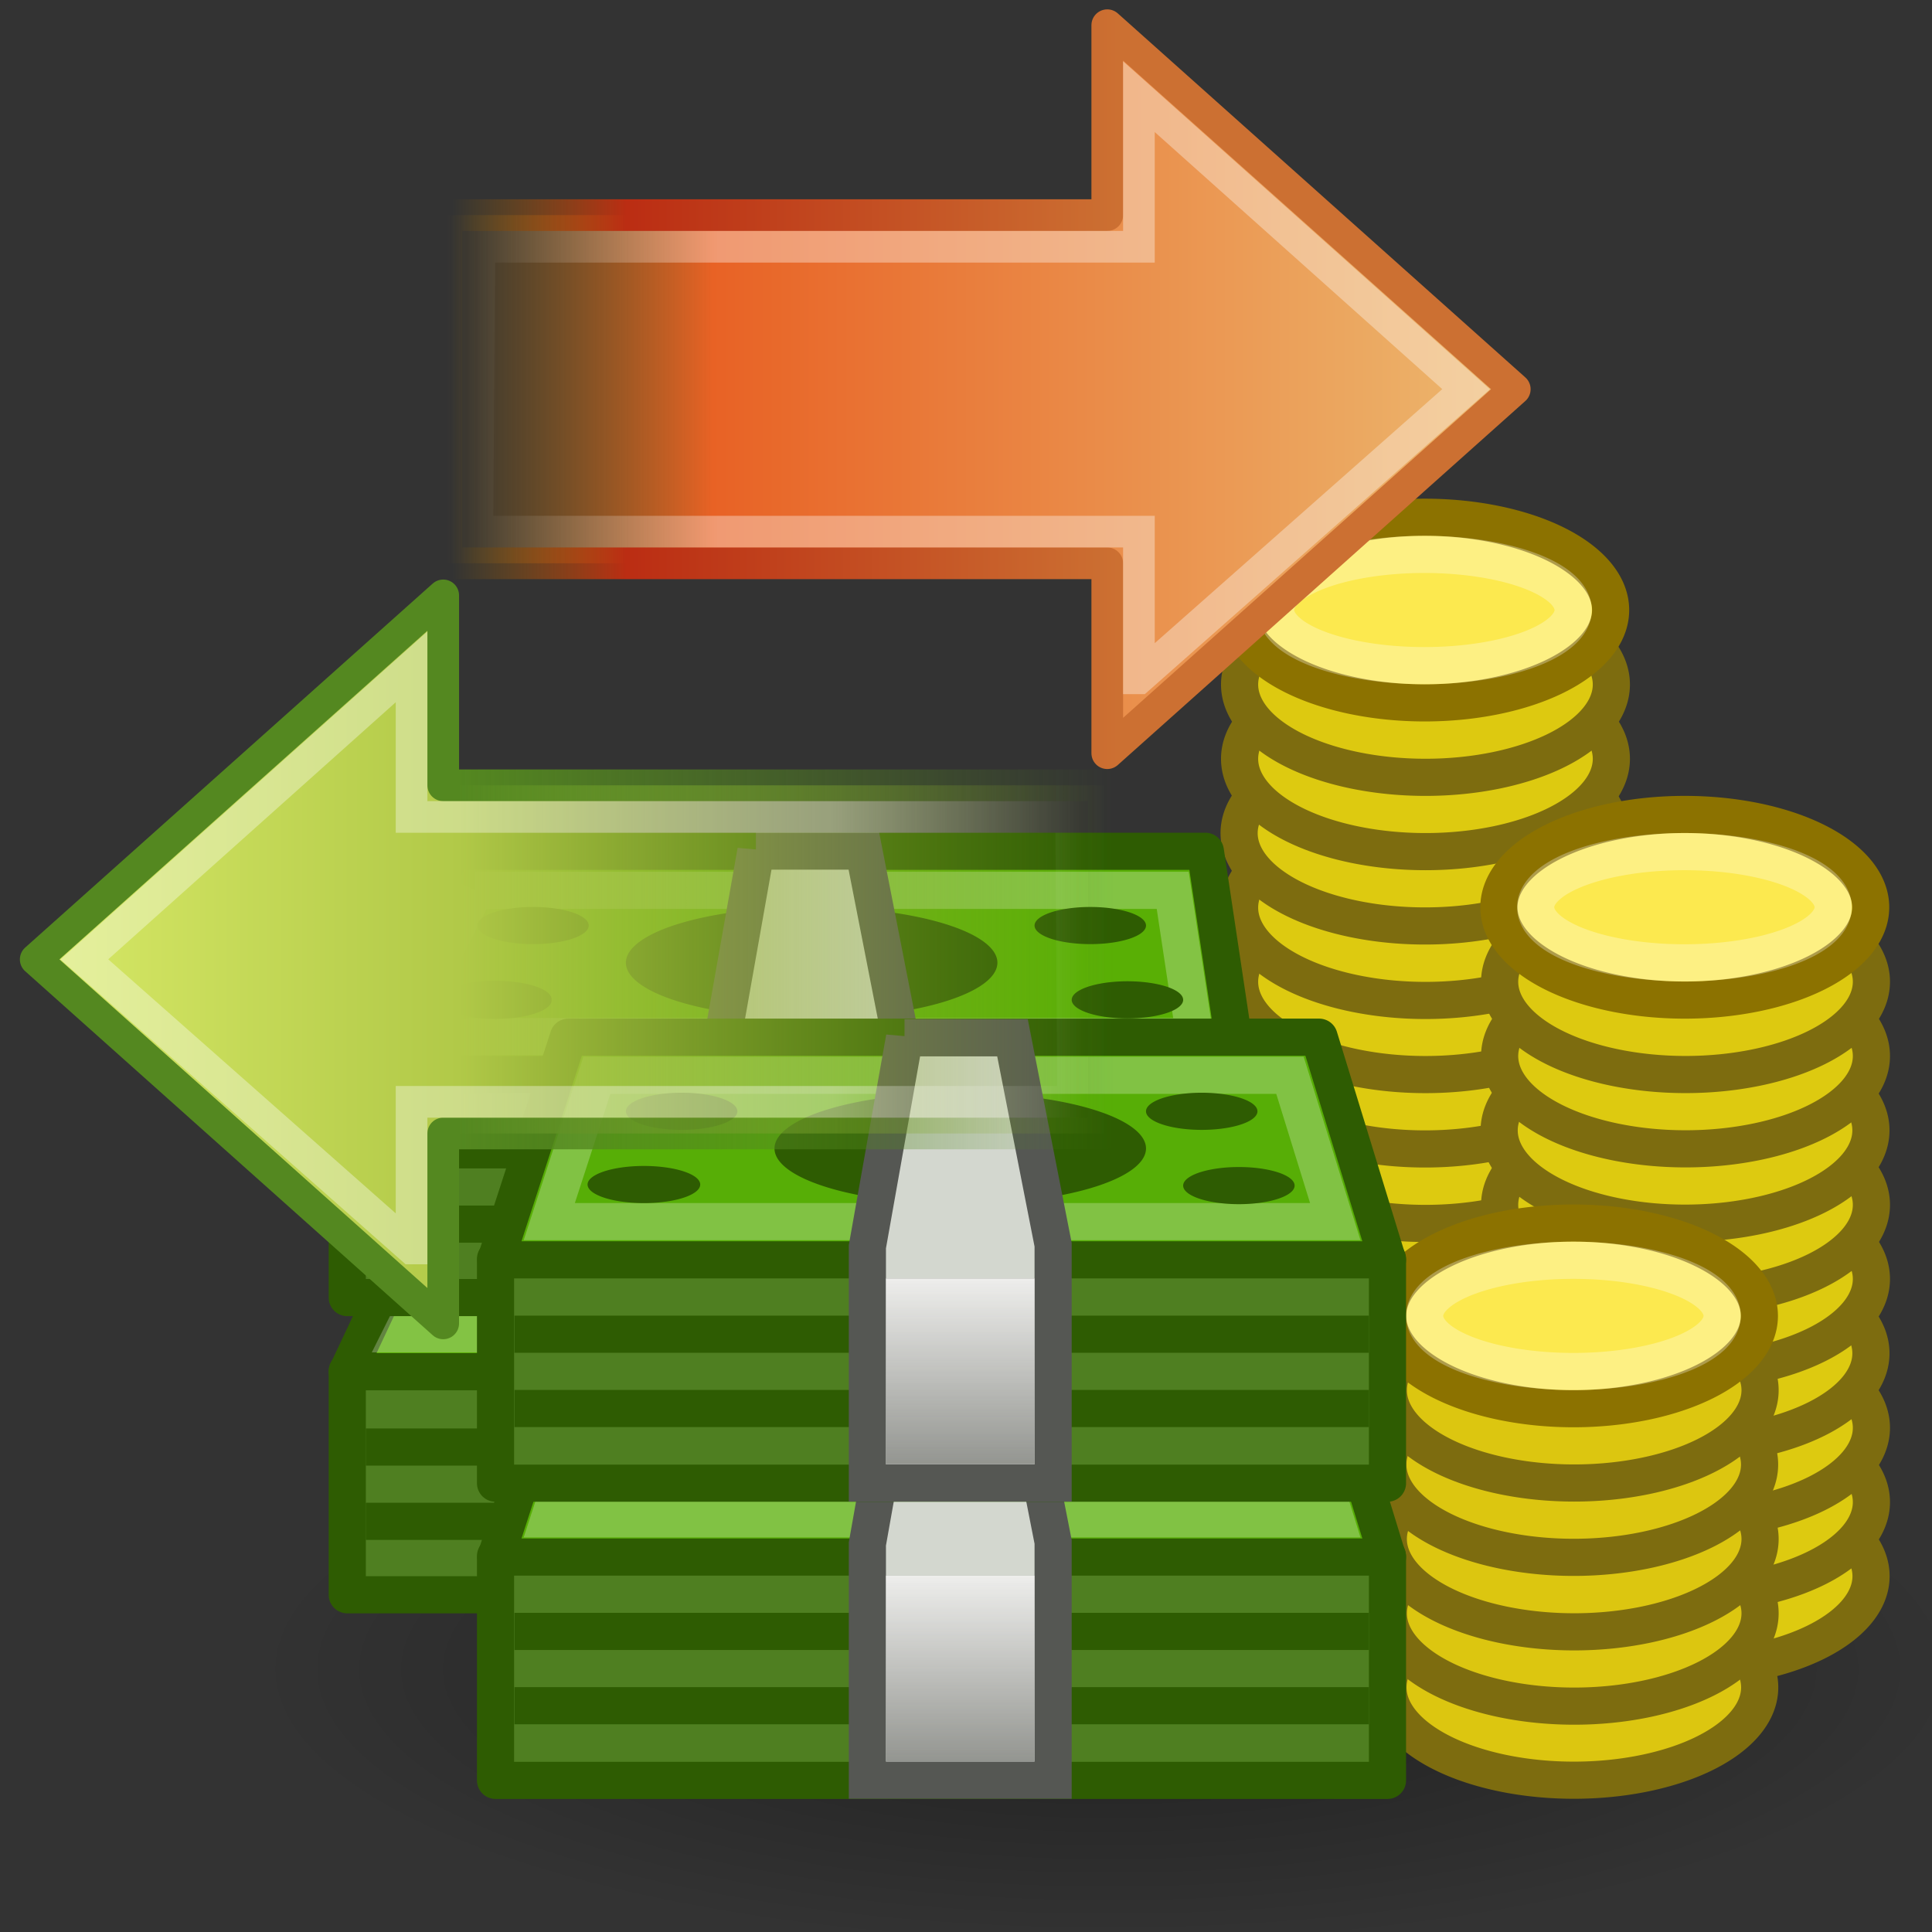 <?xml version="1.0" encoding="UTF-8" standalone="no"?>
<!-- Created with Inkscape (http://www.inkscape.org/) -->

<svg
   xmlns:dc="http://purl.org/dc/elements/1.1/"
   xmlns:cc="http://creativecommons.org/ns#"
   xmlns:rdf="http://www.w3.org/1999/02/22-rdf-syntax-ns#"
   xmlns:svg="http://www.w3.org/2000/svg"
   xmlns="http://www.w3.org/2000/svg"
   xmlns:xlink="http://www.w3.org/1999/xlink"
   xmlns:sodipodi="http://sodipodi.sourceforge.net/DTD/sodipodi-0.dtd"
   xmlns:inkscape="http://www.inkscape.org/namespaces/inkscape"
   width="48px"
   height="48px"
   id="svg6490"
   version="1.1"
   inkscape:version="0.48.3.1 r9886"
   sodipodi:docname="transaction.svg"
   inkscape:export-filename="/home/glic3rinu/orchestra/django-orchestra/orchestra/static/orchestra/icons/transaction.png"
   inkscape:export-xdpi="90"
   inkscape:export-ydpi="90">
  <rect width="100%" height="100%" fill="#333333" stroke="none"/>
  <defs
     id="defs6492">
    <linearGradient
       id="linearGradient8838-1">
      <stop
         offset="0"
         style="stop-color:black;stop-opacity:1"
         id="stop8840-1" />
      <stop
         offset="1"
         style="stop-color:black;stop-opacity:0"
         id="stop8842-1" />
    </linearGradient>
    <linearGradient
       id="linearGradient8647">
      <stop
         offset="0"
         style="stop-color:#8fb1dc;stop-opacity:1"
         id="stop8649" />
      <stop
         offset="1"
         style="stop-color:#3465a4;stop-opacity:1"
         id="stop8651" />
    </linearGradient>
    <linearGradient
       id="linearGradient12067-267-678-820-366-564">
      <stop
         offset="0"
         style="stop-color:#557695;stop-opacity:1"
         id="stop14112" />
      <stop
         offset="1"
         style="stop-color:#15395c;stop-opacity:1"
         id="stop14114" />
    </linearGradient>
    <linearGradient
       id="linearGradient8740-304-201-142-419-164">
      <stop
         offset="0"
         style="stop-color:#9e9e9e;stop-opacity:1"
         id="stop14118" />
      <stop
         offset="1"
         style="stop-color:#9e9e9e;stop-opacity:0"
         id="stop14120" />
    </linearGradient>
    <linearGradient
       id="linearGradient4873">
      <stop
         offset="0"
         style="stop-color:white;stop-opacity:1"
         id="stop4875" />
      <stop
         offset="1"
         style="stop-color:white;stop-opacity:0"
         id="stop4877" />
    </linearGradient>
    <linearGradient
       id="linearGradient4845">
      <stop
         offset="0"
         style="stop-color:white;stop-opacity:1"
         id="stop4847" />
      <stop
         offset="1"
         style="stop-color:#b6b6b6;stop-opacity:1"
         id="stop4849" />
    </linearGradient>
    <linearGradient
       id="linearGradient6035">
      <stop
         id="stop6037"
         offset="0"
         style="stop-color:#ffffff;stop-opacity:1;" />
      <stop
         id="stop6039"
         offset="1"
         style="stop-color:#ffffff;stop-opacity:0;" />
    </linearGradient>
    <linearGradient
       id="linearGradient6614">
      <stop
         id="stop6616"
         offset="0"
         style="stop-color:#ffffff;stop-opacity:1;" />
      <stop
         id="stop6618"
         offset="1"
         style="stop-color:#ffffff;stop-opacity:0;" />
    </linearGradient>
    <linearGradient
       id="linearGradient6621">
      <stop
         id="stop6623"
         offset="0"
         style="stop-color:#ffffff;stop-opacity:1;" />
      <stop
         id="stop6625"
         offset="1"
         style="stop-color:#ffffff;stop-opacity:0;" />
    </linearGradient>
    <linearGradient
       id="linearGradient3681-7">
      <stop
         offset="0"
         id="stop3683-1" />
      <stop
         offset="1"
         style="stop-opacity:0"
         id="stop3685-15" />
    </linearGradient>
    <linearGradient
       x1="17.554"
       y1="46"
       gradientTransform="matrix(1.757,0,0,1.397,-17.394,-16.412)"
       x2="17.554"
       gradientUnits="userSpaceOnUse"
       y2="35"
       id="linearGradient2803">
      <stop
         offset="0"
         style="stop-opacity:0"
         id="stop3705-9" />
      <stop
         offset=".5"
         id="stop3711-1" />
      <stop
         offset="1"
         style="stop-opacity:0"
         id="stop3707-7" />
    </linearGradient>
    <linearGradient
       id="linearGradient6875">
      <stop
         offset="0"
         id="stop6877" />
      <stop
         offset="1"
         style="stop-opacity:0"
         id="stop6879" />
    </linearGradient>
    <linearGradient
       x1="24.823"
       y1="15.378"
       gradientTransform="matrix(1.282,0,0,1.557,-6.07,-15.291)"
       x2="24.997"
       gradientUnits="userSpaceOnUse"
       y2="37.277"
       id="linearGradient2807">
      <stop
         offset="0"
         style="stop-color:#dac197"
         id="stop3201-9" />
      <stop
         offset=".239"
         style="stop-color:#c1a581"
         id="stop3203-4" />
      <stop
         offset=".276"
         style="stop-color:#dbc298"
         id="stop3205-9" />
      <stop
         offset="1"
         style="stop-color:#a68b60"
         id="stop3207-0" />
    </linearGradient>
    <linearGradient
       x1="15.464"
       y1="7.976"
       x2="15.464"
       gradientUnits="userSpaceOnUse"
       y2="45.042"
       id="linearGradient2809">
      <stop
         offset="0"
         style="stop-color:#c9af8b"
         id="stop3297-0" />
      <stop
         offset=".239"
         style="stop-color:#ad8757"
         id="stop3299-6" />
      <stop
         offset=".276"
         style="stop-color:#c2a57f"
         id="stop3301-1" />
      <stop
         offset="1"
         style="stop-color:#9d7d53"
         id="stop3303-5" />
    </linearGradient>
    <linearGradient
       x1="23.452"
       y1="30.555"
       gradientTransform="matrix(1.282,0,0,1.175,-6.07,-5.303)"
       x2="43.007"
       gradientUnits="userSpaceOnUse"
       y2="45.934"
       id="linearGradient2811">
      <stop
         offset="0"
         style="stop-color:#fff;stop-opacity:0"
         id="stop4561-6" />
      <stop
         offset="1"
         style="stop-color:#fff;stop-opacity:0"
         id="stop4563-1" />
    </linearGradient>
    <linearGradient
       x1="26"
       y1="22"
       x2="26"
       gradientUnits="userSpaceOnUse"
       y2="8"
       id="linearGradient2813">
      <stop
         offset="0"
         style="stop-color:#fff"
         id="stop3829-2" />
      <stop
         offset=".302"
         style="stop-color:#fff"
         id="stop4295-7" />
      <stop
         offset=".344"
         style="stop-color:#fff;stop-opacity:.69"
         id="stop4293-2" />
      <stop
         offset="1"
         style="stop-color:#fff;stop-opacity:0"
         id="stop3832-2" />
    </linearGradient>
    <linearGradient
       x1="44.995"
       y1="17.5"
       x2="3.005"
       gradientUnits="userSpaceOnUse"
       spreadMethod="reflect"
       y2="17.5"
       id="linearGradient2815">
      <stop
         offset="0"
         style="stop-color:#fff;stop-opacity:0"
         id="stop3277-4" />
      <stop
         offset=".245"
         style="stop-color:#fff"
         id="stop3283-8" />
      <stop
         offset=".773"
         style="stop-color:#fff"
         id="stop3285-71" />
      <stop
         offset="1"
         style="stop-color:#fff;stop-opacity:0"
         id="stop3279-7" />
    </linearGradient>
    <linearGradient
       x1="28.315"
       y1="20.71"
       gradientTransform="matrix(0,-0.615,-0.584,0,46.949,46.633)"
       x2="0.816"
       gradientUnits="userSpaceOnUse"
       y2="20.71"
       id="linearGradient2787-7">
      <stop
         offset="0"
         style="stop-color:#d7e866"
         id="stop2266-6" />
      <stop
         offset="1"
         style="stop-color:#8cab2a"
         id="stop2268-7" />
    </linearGradient>
    <linearGradient
       x1="13.472"
       y1="25.411"
       gradientTransform="matrix(0,0.713,-0.674,0,50.746,15.046)"
       x2="57.726"
       gradientUnits="userSpaceOnUse"
       y2="25.411"
       id="linearGradient2789">
      <stop
         offset="0"
         style="stop-color:#fff"
         id="stop4224-9" />
      <stop
         offset="1"
         style="stop-color:#fff;stop-opacity:0"
         id="stop4226-7" />
    </linearGradient>
    <linearGradient
       id="linearGradient8838-7">
      <stop
         offset="0"
         style="stop-color:black;stop-opacity:1"
         id="stop8840-0" />
      <stop
         offset="1"
         style="stop-color:black;stop-opacity:0"
         id="stop8842-7" />
    </linearGradient>
    <linearGradient
       gradientUnits="userSpaceOnUse"
       id="linearGradient3309"
       y2="122.899"
       x2="63.999"
       y1="3.1"
       x1="63.999">
      <stop
         offset="0"
         style="stop-color:#f6f6f6;stop-opacity:1"
         id="stop3311" />
      <stop
         offset="1"
         style="stop-color:#d2d2d2;stop-opacity:1"
         id="stop3313" />
    </linearGradient>
    <linearGradient
       id="linearGradient3397">
      <stop
         offset="0"
         style="stop-color:#aaa;stop-opacity:1"
         id="stop3399" />
      <stop
         offset="1"
         style="stop-color:#8c8c8c;stop-opacity:1"
         id="stop3401" />
    </linearGradient>
    <linearGradient
       id="linearGradient5128">
      <stop
         offset="0"
         style="stop-color:#e5e5e5;stop-opacity:1"
         id="stop5130" />
      <stop
         offset="1"
         style="stop-color:#ababab;stop-opacity:1"
         id="stop5132" />
    </linearGradient>
    <linearGradient
       id="linearGradient5048-6-8">
      <stop
         offset="0"
         style="stop-color:black;stop-opacity:0"
         id="stop5050-8-8" />
      <stop
         offset="0.5"
         style="stop-color:black;stop-opacity:1"
         id="stop5056-5-85" />
      <stop
         offset="1"
         style="stop-color:black;stop-opacity:0"
         id="stop5052-4-6" />
    </linearGradient>
    <linearGradient
       id="linearGradient5060-24-9">
      <stop
         offset="0"
         style="stop-color:black;stop-opacity:1"
         id="stop5062-0-4" />
      <stop
         offset="1"
         style="stop-color:black;stop-opacity:0"
         id="stop5064-0-9" />
    </linearGradient>
    <linearGradient
       id="linearGradient7195">
      <stop
         offset="0"
         style="stop-color:black;stop-opacity:1"
         id="stop7197" />
      <stop
         offset="1"
         style="stop-color:black;stop-opacity:0"
         id="stop7199" />
    </linearGradient>
    <linearGradient
       id="linearGradient2781-9-8">
      <stop
         offset="0"
         style="stop-color:#505050;stop-opacity:1"
         id="stop2783-4-9" />
      <stop
         offset="0.132"
         style="stop-color:#6e6e6e;stop-opacity:1"
         id="stop6301-6-7" />
      <stop
         offset="1"
         style="stop-color:#8c8c8c;stop-opacity:1"
         id="stop2785-8-3" />
    </linearGradient>
    <linearGradient
       id="linearGradient3690-3-1">
      <stop
         offset="0"
         style="stop-color:white;stop-opacity:1"
         id="stop3692-2-4" />
      <stop
         offset="1"
         style="stop-color:white;stop-opacity:0.469"
         id="stop3694-3-8" />
    </linearGradient>
    <linearGradient
       id="linearGradient6457-7-6">
      <stop
         offset="0"
         style="stop-color:white;stop-opacity:0.941"
         id="stop6459-6-3" />
      <stop
         offset="1"
         style="stop-color:white;stop-opacity:0.706"
         id="stop6461-5-9" />
    </linearGradient>
    <linearGradient
       id="linearGradient4168-6-2">
      <stop
         offset="0"
         style="stop-color:#f8cd70;stop-opacity:1"
         id="stop4170-5-3" />
      <stop
         offset="1"
         style="stop-color:#cc9110;stop-opacity:1"
         id="stop4172-4-3" />
    </linearGradient>
    <linearGradient
       id="linearGradient7219">
      <stop
         offset="0"
         style="stop-color:#f8cd70;stop-opacity:1"
         id="stop7221" />
      <stop
         offset="1"
         style="stop-color:#cc9110;stop-opacity:1"
         id="stop7223" />
    </linearGradient>
    <linearGradient
       id="linearGradient7226">
      <stop
         offset="0"
         style="stop-color:#f8cd70;stop-opacity:1"
         id="stop7228" />
      <stop
         offset="1"
         style="stop-color:#cc9110;stop-opacity:1"
         id="stop7230" />
    </linearGradient>
    <linearGradient
       id="linearGradient2264-2-33-7-4">
      <stop
         offset="0"
         style="stop-color:#d7e866;stop-opacity:1"
         id="stop2266-4-4-9-6" />
      <stop
         offset="1"
         style="stop-color:#8cab2a;stop-opacity:1"
         id="stop2268-7-6-9-7" />
    </linearGradient>
    <linearGradient
       gradientTransform="scale(2.179,0.459)"
       gradientUnits="userSpaceOnUse"
       id="linearGradient3003-2-74"
       y2="78.46"
       x2="17.436"
       y1="78.46"
       x1="8.718">
      <stop
         offset="0"
         style="stop-color:#ffffff;stop-opacity:1"
         id="stop3005-0-7" />
      <stop
         offset="1"
         style="stop-color:#ffffff;stop-opacity:0"
         id="stop3007-8-0" />
    </linearGradient>
    <linearGradient
       id="linearGradient3993-315-9-0-1">
      <stop
         offset="0"
         style="stop-color:#b5d5e7;stop-opacity:1"
         id="stop5200-1-7-4" />
      <stop
         offset="1"
         style="stop-color:#498bb3;stop-opacity:1"
         id="stop5202-9-2-4" />
    </linearGradient>
    <linearGradient
       id="linearGradient2490-640-9-9-9">
      <stop
         offset="0"
         style="stop-color:#335264;stop-opacity:1"
         id="stop5206-3-3-2" />
      <stop
         offset="1"
         style="stop-color:#7a96a7;stop-opacity:1"
         id="stop5208-3-0-4" />
    </linearGradient>
    <linearGradient
       id="linearGradient2264-2-33-7-2-7">
      <stop
         offset="0"
         style="stop-color:#d7e866;stop-opacity:1"
         id="stop2266-4-4-9-2-8" />
      <stop
         offset="1"
         style="stop-color:#8cab2a;stop-opacity:1"
         id="stop2268-7-6-9-2-3" />
    </linearGradient>
    <linearGradient
       gradientTransform="scale(2.179,0.459)"
       gradientUnits="userSpaceOnUse"
       id="linearGradient3003-2-7-0"
       y2="78.46"
       x2="17.436"
       y1="78.46"
       x1="8.718">
      <stop
         offset="0"
         style="stop-color:#ffffff;stop-opacity:1"
         id="stop3005-0-9-4" />
      <stop
         offset="1"
         style="stop-color:#ffffff;stop-opacity:0"
         id="stop3007-8-8-4" />
    </linearGradient>
    <linearGradient
       id="linearGradient3993-315-9-0-0-9">
      <stop
         offset="0"
         style="stop-color:#b5d5e7;stop-opacity:1"
         id="stop5200-1-7-0-7" />
      <stop
         offset="1"
         style="stop-color:#498bb3;stop-opacity:1"
         id="stop5202-9-2-1-6" />
    </linearGradient>
    <linearGradient
       id="linearGradient2490-640-9-9-3-4">
      <stop
         offset="0"
         style="stop-color:#335264;stop-opacity:1"
         id="stop5206-3-3-0-7" />
      <stop
         offset="1"
         style="stop-color:#7a96a7;stop-opacity:1"
         id="stop5208-3-0-0-4" />
    </linearGradient>
    <linearGradient
       id="linearGradient2264-2-33-7-0-7">
      <stop
         offset="0"
         style="stop-color:#d7e866;stop-opacity:1"
         id="stop2266-4-4-9-26-7" />
      <stop
         offset="1"
         style="stop-color:#8cab2a;stop-opacity:1"
         id="stop2268-7-6-9-4-6" />
    </linearGradient>
    <linearGradient
       gradientTransform="scale(2.179,0.459)"
       gradientUnits="userSpaceOnUse"
       id="linearGradient3003-2-8-2"
       y2="78.46"
       x2="17.436"
       y1="78.46"
       x1="8.718">
      <stop
         offset="0"
         style="stop-color:#ffffff;stop-opacity:1"
         id="stop3005-0-6-2" />
      <stop
         offset="1"
         style="stop-color:#ffffff;stop-opacity:0"
         id="stop3007-8-7-3" />
    </linearGradient>
    <linearGradient
       id="linearGradient3993-315-9-0-4-0">
      <stop
         offset="0"
         style="stop-color:#b5d5e7;stop-opacity:1"
         id="stop5200-1-7-3-0" />
      <stop
         offset="1"
         style="stop-color:#498bb3;stop-opacity:1"
         id="stop5202-9-2-7-0" />
    </linearGradient>
    <linearGradient
       id="linearGradient2490-640-9-9-8-5">
      <stop
         offset="0"
         style="stop-color:#335264;stop-opacity:1"
         id="stop5206-3-3-1-7" />
      <stop
         offset="1"
         style="stop-color:#7a96a7;stop-opacity:1"
         id="stop5208-3-0-09-0" />
    </linearGradient>
    <linearGradient
       id="linearGradient2264-2-39-6">
      <stop
         offset="0"
         style="stop-color:#d7e866;stop-opacity:1"
         id="stop2266-4-9-1" />
      <stop
         offset="1"
         style="stop-color:#8cab2a;stop-opacity:1"
         id="stop2268-7-5-6" />
    </linearGradient>
    <linearGradient
       id="linearGradient3926-5-1-8">
      <stop
         offset="0"
         style="stop-color:#5d8430;stop-opacity:1"
         id="stop3928-4-30-6" />
      <stop
         offset="1"
         style="stop-color:#6d9a38;stop-opacity:1"
         id="stop3930-8-9-0" />
    </linearGradient>
    <linearGradient
       id="linearGradient2264-2-3-9-6-7">
      <stop
         offset="0"
         style="stop-color:#d7e866;stop-opacity:1"
         id="stop2266-4-8-7-4-6" />
      <stop
         offset="1"
         style="stop-color:#8cab2a;stop-opacity:1"
         id="stop2268-7-3-4-0-6" />
    </linearGradient>
    <linearGradient
       id="linearGradient3926-5-9-1-5-0">
      <stop
         offset="0"
         style="stop-color:#5d8430;stop-opacity:1"
         id="stop3928-4-3-7-4-8" />
      <stop
         offset="1"
         style="stop-color:#6d9a38;stop-opacity:1"
         id="stop3930-8-7-0-6-0" />
    </linearGradient>
    <linearGradient
       id="linearGradient2264-4-48">
      <stop
         offset="0"
         style="stop-color:#d7e866;stop-opacity:1"
         id="stop2266-1-9" />
      <stop
         offset="1"
         style="stop-color:#8cab2a;stop-opacity:1"
         id="stop2268-8-2" />
    </linearGradient>
    <linearGradient
       id="linearGradient4222-9-4">
      <stop
         offset="0"
         style="stop-color:white;stop-opacity:1"
         id="stop4224-6-8" />
      <stop
         offset="1"
         style="stop-color:white;stop-opacity:0"
         id="stop4226-3-7" />
    </linearGradient>
    <radialGradient
       inkscape:collect="always"
       xlink:href="#linearGradient3734"
       id="radialGradient9036"
       gradientUnits="userSpaceOnUse"
       gradientTransform="matrix(2.409,0,0,0.786,-5.023,32.608)"
       cx="12.047"
       cy="10.047"
       fx="12.047"
       fy="10.047"
       r="9.547" />
    <linearGradient
       id="linearGradient3734">
      <stop
         offset="0"
         style="stop-color:black;stop-opacity:1"
         id="stop3736" />
      <stop
         offset="1"
         style="stop-color:black;stop-opacity:0"
         id="stop3738" />
    </linearGradient>
    <linearGradient
       inkscape:collect="always"
       xlink:href="#linearGradient2707"
       id="linearGradient9038"
       gradientUnits="userSpaceOnUse"
       gradientTransform="matrix(1,0,0,0.833,9.7317314e-7,6.49)"
       x1="18"
       y1="39"
       x2="18"
       y2="45.78" />
    <linearGradient
       id="linearGradient2707">
      <stop
         offset="0"
         style="stop-color:#eeeeec;stop-opacity:1"
         id="stop2709" />
      <stop
         offset="1"
         style="stop-color:#eeeeec;stop-opacity:0"
         id="stop2711" />
    </linearGradient>
    <linearGradient
       inkscape:collect="always"
       xlink:href="#linearGradient2707"
       id="linearGradient9040"
       gradientUnits="userSpaceOnUse"
       gradientTransform="matrix(1,0,0,0.833,9.7317314e-7,6.49)"
       x1="18"
       y1="39"
       x2="18"
       y2="45.78" />
    <linearGradient
       id="linearGradient7810">
      <stop
         offset="0"
         style="stop-color:#eeeeec;stop-opacity:1"
         id="stop7812" />
      <stop
         offset="1"
         style="stop-color:#eeeeec;stop-opacity:0"
         id="stop7814" />
    </linearGradient>
    <linearGradient
       inkscape:collect="always"
       xlink:href="#linearGradient3793"
       id="linearGradient7838"
       gradientUnits="userSpaceOnUse"
       gradientTransform="matrix(0.557,0,0,-0.552,-0.375,45.697)"
       x1="62.953"
       y1="23.891"
       x2="2.497"
       y2="23.891" />
    <linearGradient
       id="linearGradient3793">
      <stop
         offset="0"
         style="stop-color:#8cab2a;stop-opacity:0"
         id="stop3795" />
      <stop
         offset="0.613"
         style="stop-color:#b1c948;stop-opacity:1"
         id="stop3797" />
      <stop
         offset="1"
         style="stop-color:#d7e866;stop-opacity:1"
         id="stop3799" />
    </linearGradient>
    <linearGradient
       inkscape:collect="always"
       xlink:href="#linearGradient3480"
       id="linearGradient7840"
       gradientUnits="userSpaceOnUse"
       gradientTransform="matrix(0,1.096,-1.107,0,63.651,-12.206)"
       x1="40.808"
       y1="44.845"
       x2="40.808"
       y2="26.149" />
    <linearGradient
       id="linearGradient3480">
      <stop
         offset="0"
         style="stop-color:#548820;stop-opacity:1"
         id="stop3482" />
      <stop
         offset="1"
         style="stop-color:#548820;stop-opacity:0"
         id="stop3484" />
    </linearGradient>
    <linearGradient
       inkscape:collect="always"
       xlink:href="#linearGradient4222"
       id="linearGradient7842"
       gradientUnits="userSpaceOnUse"
       gradientTransform="matrix(-0.627,0,0,-0.588,28.215,48.213)"
       x1="3.888"
       y1="26.023"
       x2="-8.798"
       y2="26.023" />
    <linearGradient
       id="linearGradient4222">
      <stop
         offset="0"
         style="stop-color:white;stop-opacity:1"
         id="stop4224" />
      <stop
         offset="1"
         style="stop-color:white;stop-opacity:0"
         id="stop4226" />
    </linearGradient>
    <linearGradient
       inkscape:collect="always"
       xlink:href="#linearGradient4168-0-6"
       id="linearGradient7844"
       gradientUnits="userSpaceOnUse"
       gradientTransform="matrix(-0.557,0,0,-0.552,48.395,27.682)"
       x1="3.874"
       y1="28.281"
       x2="62.4"
       y2="28.281" />
    <linearGradient
       id="linearGradient4168-0-6">
      <stop
         id="stop4170-6-1"
         style="stop-color:#ecb56c;stop-opacity:1"
         offset="0" />
      <stop
         id="stop4172-1-1"
         style="stop-color:#e86225;stop-opacity:1"
         offset="0.743" />
      <stop
         id="stop4174-5-5"
         style="stop-color:#b07c0b;stop-opacity:0"
         offset="1" />
    </linearGradient>
    <linearGradient
       inkscape:collect="always"
       xlink:href="#linearGradient4176-2-8"
       id="linearGradient7846"
       gradientUnits="userSpaceOnUse"
       gradientTransform="matrix(0,1.096,1.107,0,-15.63,-30.22)"
       x1="41.817"
       y1="45.61"
       x2="41.817"
       y2="26.598" />
    <linearGradient
       id="linearGradient4176-2-8">
      <stop
         id="stop4178-6-4"
         style="stop-color:#cc7032;stop-opacity:1"
         offset="0" />
      <stop
         id="stop3223-8"
         style="stop-color:#bb2d13;stop-opacity:1"
         offset="0.739" />
      <stop
         id="stop4180-1-1"
         style="stop-color:#a87300;stop-opacity:0"
         offset="1" />
    </linearGradient>
    <linearGradient
       inkscape:collect="always"
       xlink:href="#linearGradient4222"
       id="linearGradient7848"
       gradientUnits="userSpaceOnUse"
       gradientTransform="matrix(0.627,0,0,-0.588,19.806,30.198)"
       x1="3.888"
       y1="26.023"
       x2="-8.798"
       y2="26.023" />
    <linearGradient
       id="linearGradient7841">
      <stop
         offset="0"
         style="stop-color:white;stop-opacity:1"
         id="stop7843" />
      <stop
         offset="1"
         style="stop-color:white;stop-opacity:0"
         id="stop7845" />
    </linearGradient>
  </defs>
  <sodipodi:namedview
     id="base"
     pagecolor="#ffffff"
     bordercolor="#666666"
     borderopacity="1.0"
     inkscape:pageopacity="0.0"
     inkscape:pageshadow="2"
     inkscape:zoom="2.4748737"
     inkscape:cx="21.988498"
     inkscape:cy="15.426923"
     inkscape:current-layer="layer1"
     showgrid="true"
     inkscape:grid-bbox="true"
     inkscape:document-units="px"
     inkscape:window-width="513"
     inkscape:window-height="386"
     inkscape:window-x="1248"
     inkscape:window-y="320"
     inkscape:window-maximized="0" />
  <g
     id="layer1"
     inkscape:label="Layer 1"
     inkscape:groupmode="layer">
    <g
       id="g7850"
       transform="matrix(0.923,0,0,0.923,-761.002,-297.922)"
       inkscape:export-filename="/mnt/media/ucp/icons/transaction.png"
       inkscape:export-xdpi="160"
       inkscape:export-ydpi="160">
      <g
         transform="translate(830.335,327.199)"
         id="g3221">
        <path
           inkscape:connector-curvature="0"
           d="m 47,40.501 a 23,7.5 0 0 1 -46,0 23,7.5 0 1 1 46,0 z"
           id="path6446"
           style="opacity:0.4;fill:url(#radialGradient9036);fill-opacity:1;stroke:none;display:inline" />
        <g
           transform="translate(-9.013,-9)"
           id="g3838">
          <path
             inkscape:connector-curvature="0"
             d="m 46.529,39.003 a 5.003,2.498 0 1 1 -10.007,0 5.003,2.498 0 1 1 10.007,0 z"
             id="path3840"
             style="fill:#ddca10;fill-opacity:1;fill-rule:evenodd;stroke:#7d6c0f;stroke-width:1;stroke-miterlimit:4;stroke-opacity:1;stroke-dasharray:none" />
          <path
             inkscape:connector-curvature="0"
             d="m 46.539,37.01 a 5.003,2.498 0 1 1 -10.007,0 5.003,2.498 0 1 1 10.007,0 z"
             id="path3842"
             style="fill:#ddca10;fill-opacity:1;fill-rule:evenodd;stroke:#7d6c0f;stroke-width:1;stroke-miterlimit:4;stroke-opacity:1;stroke-dasharray:none" />
          <path
             inkscape:connector-curvature="0"
             d="m 46.539,35.01 a 5.003,2.498 0 1 1 -10.007,0 5.003,2.498 0 1 1 10.007,0 z"
             id="path3844"
             style="fill:#ddca10;fill-opacity:1;fill-rule:evenodd;stroke:#7d6c0f;stroke-width:1;stroke-miterlimit:4;stroke-opacity:1;stroke-dasharray:none" />
          <path
             inkscape:connector-curvature="0"
             d="m 46.526,33.005 a 5.003,2.498 0 1 1 -10.007,0 5.003,2.498 0 1 1 10.007,0 z"
             id="path3846"
             style="fill:#ddca10;fill-opacity:1;fill-rule:evenodd;stroke:#7d6c0f;stroke-width:1;stroke-miterlimit:4;stroke-opacity:1;stroke-dasharray:none" />
          <path
             inkscape:connector-curvature="0"
             d="m 46.539,31.003 a 5.003,2.498 0 1 1 -10.007,0 5.003,2.498 0 1 1 10.007,0 z"
             id="path3848"
             style="fill:#ddca10;fill-opacity:1;fill-rule:evenodd;stroke:#7d6c0f;stroke-width:1;stroke-miterlimit:4;stroke-opacity:1;stroke-dasharray:none" />
          <path
             inkscape:connector-curvature="0"
             d="m 46.539,29.008 a 5.003,2.498 0 1 1 -10.007,0 5.003,2.498 0 1 1 10.007,0 z"
             id="path3850"
             style="fill:#ddca10;fill-opacity:1;fill-rule:evenodd;stroke:#7d6c0f;stroke-width:1;stroke-miterlimit:4;stroke-opacity:1;stroke-dasharray:none" />
          <path
             inkscape:connector-curvature="0"
             d="m 46.526,27.003 a 5.003,2.498 0 1 1 -10.007,0 5.003,2.498 0 1 1 10.007,0 z"
             id="path3852"
             style="fill:#ddca10;fill-opacity:1;fill-rule:evenodd;stroke:#7d6c0f;stroke-width:1;stroke-miterlimit:4;stroke-opacity:1;stroke-dasharray:none" />
          <path
             inkscape:connector-curvature="0"
             d="m 46.539,25.002 a 5.003,2.498 0 1 1 -10.007,0 5.003,2.498 0 1 1 10.007,0 z"
             id="path3854"
             style="fill:#ddca10;fill-opacity:1;fill-rule:evenodd;stroke:#7d6c0f;stroke-width:1;stroke-miterlimit:4;stroke-opacity:1;stroke-dasharray:none" />
          <path
             inkscape:connector-curvature="0"
             d="m 46.539,23.002 a 5.003,2.498 0 1 1 -10.007,0 5.003,2.498 0 1 1 10.007,0 z"
             id="path3856"
             style="fill:#ddc910;fill-opacity:1;fill-rule:evenodd;stroke:#7d6c0f;stroke-width:1;stroke-miterlimit:4;stroke-opacity:1;stroke-dasharray:none" />
          <path
             inkscape:connector-curvature="0"
             d="m 46.519,20.998 a 5.003,2.498 0 1 1 -10.007,0 5.003,2.498 0 1 1 10.007,0 z"
             id="path3858"
             style="fill:#fce94f;fill-opacity:1;fill-rule:evenodd;stroke:#8c7200;stroke-width:1;stroke-miterlimit:4;stroke-opacity:1;stroke-dasharray:none" />
          <path
             inkscape:connector-curvature="0"
             d="m 45.51,20.997 a 4.004,1.497 0 1 1 -8.008,0 4.004,1.497 0 1 1 8.008,0 z"
             id="path3860"
             style="opacity:0.3;fill:none;stroke:#ffffff;stroke-width:1;stroke-miterlimit:4;stroke-opacity:1;stroke-dasharray:none" />
        </g>
        <g
           transform="translate(-2.013,-1)"
           id="g2986">
          <path
             inkscape:connector-curvature="0"
             d="m 46.529,39.003 a 5.003,2.498 0 1 1 -10.007,0 5.003,2.498 0 1 1 10.007,0 z"
             id="path2773"
             style="fill:#ddca10;fill-opacity:1;fill-rule:evenodd;stroke:#7d6c0f;stroke-width:1;stroke-miterlimit:4;stroke-opacity:1;stroke-dasharray:none" />
          <path
             inkscape:connector-curvature="0"
             d="m 46.539,37.01 a 5.003,2.498 0 1 1 -10.007,0 5.003,2.498 0 1 1 10.007,0 z"
             id="path2777"
             style="fill:#ddca10;fill-opacity:1;fill-rule:evenodd;stroke:#7d6c0f;stroke-width:1;stroke-miterlimit:4;stroke-opacity:1;stroke-dasharray:none" />
          <path
             inkscape:connector-curvature="0"
             d="m 46.539,35.01 a 5.003,2.498 0 1 1 -10.007,0 5.003,2.498 0 1 1 10.007,0 z"
             id="path2781"
             style="fill:#ddca10;fill-opacity:1;fill-rule:evenodd;stroke:#7d6c0f;stroke-width:1;stroke-miterlimit:4;stroke-opacity:1;stroke-dasharray:none" />
          <path
             inkscape:connector-curvature="0"
             d="m 46.526,33.005 a 5.003,2.498 0 1 1 -10.007,0 5.003,2.498 0 1 1 10.007,0 z"
             id="path2785"
             style="fill:#ddca10;fill-opacity:1;fill-rule:evenodd;stroke:#7d6c0f;stroke-width:1;stroke-miterlimit:4;stroke-opacity:1;stroke-dasharray:none" />
          <path
             inkscape:connector-curvature="0"
             d="m 46.539,31.003 a 5.003,2.498 0 1 1 -10.007,0 5.003,2.498 0 1 1 10.007,0 z"
             id="path2789"
             style="fill:#ddca10;fill-opacity:1;fill-rule:evenodd;stroke:#7d6c0f;stroke-width:1;stroke-miterlimit:4;stroke-opacity:1;stroke-dasharray:none" />
          <path
             inkscape:connector-curvature="0"
             d="m 46.539,29.008 a 5.003,2.498 0 1 1 -10.007,0 5.003,2.498 0 1 1 10.007,0 z"
             id="path2797"
             style="fill:#ddca10;fill-opacity:1;fill-rule:evenodd;stroke:#7d6c0f;stroke-width:1;stroke-miterlimit:4;stroke-opacity:1;stroke-dasharray:none" />
          <path
             inkscape:connector-curvature="0"
             d="m 46.526,27.003 a 5.003,2.498 0 1 1 -10.007,0 5.003,2.498 0 1 1 10.007,0 z"
             id="path2799"
             style="fill:#ddca10;fill-opacity:1;fill-rule:evenodd;stroke:#7d6c0f;stroke-width:1;stroke-miterlimit:4;stroke-opacity:1;stroke-dasharray:none" />
          <path
             inkscape:connector-curvature="0"
             d="m 46.539,25.002 a 5.003,2.498 0 1 1 -10.007,0 5.003,2.498 0 1 1 10.007,0 z"
             id="path2801"
             style="fill:#ddca10;fill-opacity:1;fill-rule:evenodd;stroke:#7d6c0f;stroke-width:1;stroke-miterlimit:4;stroke-opacity:1;stroke-dasharray:none" />
          <path
             inkscape:connector-curvature="0"
             d="m 46.539,23.002 a 5.003,2.498 0 1 1 -10.007,0 5.003,2.498 0 1 1 10.007,0 z"
             id="path2809"
             style="fill:#ddc910;fill-opacity:1;fill-rule:evenodd;stroke:#7d6c0f;stroke-width:1;stroke-miterlimit:4;stroke-opacity:1;stroke-dasharray:none" />
          <path
             inkscape:connector-curvature="0"
             d="m 46.519,20.998 a 5.003,2.498 0 1 1 -10.007,0 5.003,2.498 0 1 1 10.007,0 z"
             id="path2793"
             style="fill:#fce94f;fill-opacity:1;fill-rule:evenodd;stroke:#8c7200;stroke-width:1;stroke-miterlimit:4;stroke-opacity:1;stroke-dasharray:none" />
          <path
             inkscape:connector-curvature="0"
             d="m 45.51,20.997 a 4.004,1.497 0 1 1 -8.008,0 4.004,1.497 0 1 1 8.008,0 z"
             id="path2795"
             style="opacity:0.3;fill:none;stroke:#ffffff;stroke-width:1;stroke-miterlimit:4;stroke-opacity:1;stroke-dasharray:none" />
        </g>
        <g
           transform="translate(2,-1)"
           id="g2955">
          <path
             inkscape:connector-curvature="0"
             d="m 1.5,33.479 24,0 0,6.025 -24,0 0,-6.025 z"
             id="path2321"
             style="fill:#4f7f21;fill-opacity:1;fill-rule:evenodd;stroke:#2e5c02;stroke-width:1;stroke-linejoin:round;stroke-miterlimit:4;stroke-opacity:1" />
          <path
             inkscape:connector-curvature="0"
             d="m 4.326,27.491 20.272,0 0.902,6.009 -24,0 2.826,-6.009 z"
             id="path2323"
             style="fill:#59af05;fill-opacity:1;fill-rule:evenodd;stroke:#2e5c02;stroke-width:1;stroke-linejoin:round;stroke-miterlimit:4;stroke-opacity:1" />
          <rect
             width="23"
             height="1"
             x="2"
             y="37.027"
             id="rect2325"
             style="fill:#2e5c02;fill-opacity:1;fill-rule:evenodd;stroke:none" />
          <rect
             width="23"
             height="1"
             x="2"
             y="35.027"
             id="rect2327"
             style="fill:#2e5c02;fill-opacity:1;fill-rule:evenodd;stroke:none" />
          <path
             inkscape:connector-curvature="0"
             d="m 4.938,28.542 -1.969,3.938 21.344,0 -0.594,-3.938 -18.781,0 z"
             id="path2329"
             style="opacity:0.25;fill:none;stroke:#ffffff;stroke-width:1;stroke-miterlimit:4;stroke-opacity:1" />
          <rect
             width="4.937"
             height="6.109"
             x="11.531"
             y="33.464"
             id="rect2341"
             style="fill:#eeeeec;fill-opacity:1;fill-rule:evenodd;stroke:#555753;stroke-width:1;stroke-miterlimit:4;stroke-opacity:1;stroke-dasharray:none" />
          <path
             inkscape:connector-curvature="0"
             d="m 19,30.49 a 5,1.5 0 1 1 -10,0 5,1.5 0 1 1 10,0 z"
             id="path2746"
             style="fill:#2e5c02;fill-opacity:1;fill-rule:evenodd;stroke:none" />
          <path
             inkscape:connector-curvature="0"
             d="m 12.5,27.486 -1,5.637 0,6.371 5,0 0,-6.425 -1.094,-5.583 -2.906,0 z"
             id="path2715"
             style="fill:#d3d7cf;fill-opacity:1;fill-rule:evenodd;stroke:#555753;stroke-width:1;stroke-miterlimit:4;stroke-opacity:1;stroke-dasharray:none" />
          <path
             inkscape:connector-curvature="0"
             d="m 7,31.49 a 1.516,0.5 0 1 1 -3.031,0 1.516,0.5 0 1 1 3.031,0 z"
             id="path2748"
             style="fill:#2e5c02;fill-opacity:1;fill-rule:evenodd;stroke:none" />
          <path
             inkscape:connector-curvature="0"
             d="m 24,31.49 a 1.5,0.5 0 1 1 -3,0 1.5,0.5 0 1 1 3,0 z"
             id="path2750"
             style="fill:#2e5c02;fill-opacity:1;fill-rule:evenodd;stroke:none" />
          <path
             inkscape:connector-curvature="0"
             d="m 23,29.49 a 1.5,0.5 0 1 1 -3,0 1.5,0.5 0 1 1 3,0 z"
             id="path2752"
             style="fill:#2e5c02;fill-opacity:1;fill-rule:evenodd;stroke:none" />
          <path
             inkscape:connector-curvature="0"
             d="m 8,29.49 a 1.5,0.5 0 1 1 -3,0 1.5,0.5 0 1 1 3,0 z"
             id="path2754"
             style="fill:#2e5c02;fill-opacity:1;fill-rule:evenodd;stroke:none" />
        </g>
        <g
           transform="translate(0,-1)"
           id="g2999">
          <path
             inkscape:connector-curvature="0"
             d="m 41.519,41.997 a 5.003,2.498 0 1 1 -10.007,0 5.003,2.498 0 1 1 10.007,0 z"
             id="path2413"
             style="fill:#dcc610;fill-opacity:1;fill-rule:evenodd;stroke:#7d6c0f;stroke-width:1;stroke-miterlimit:4;stroke-opacity:1;stroke-dasharray:none" />
          <path
             inkscape:connector-curvature="0"
             d="m 41.529,40.003 a 5.003,2.498 0 1 1 -10.007,0 5.003,2.498 0 1 1 10.007,0 z"
             id="path2417"
             style="fill:#dcc610;fill-opacity:1;fill-rule:evenodd;stroke:#7d6c0f;stroke-width:1;stroke-miterlimit:4;stroke-opacity:1;stroke-dasharray:none" />
          <path
             inkscape:connector-curvature="0"
             d="m 41.529,38.003 a 5.003,2.498 0 1 1 -10.007,0 5.003,2.498 0 1 1 10.007,0 z"
             id="path2421"
             style="fill:#dcc610;fill-opacity:1;fill-rule:evenodd;stroke:#7d6c0f;stroke-width:1;stroke-miterlimit:4;stroke-opacity:1;stroke-dasharray:none" />
          <path
             inkscape:connector-curvature="0"
             d="m 41.516,35.998 a 5.003,2.498 0 1 1 -10.007,0 5.003,2.498 0 1 1 10.007,0 z"
             id="path2425"
             style="fill:#dcc610;fill-opacity:1;fill-rule:evenodd;stroke:#7d6c0f;stroke-width:1;stroke-miterlimit:4;stroke-opacity:1;stroke-dasharray:none" />
          <path
             inkscape:connector-curvature="0"
             d="m 41.529,33.997 a 5.003,2.498 0 1 1 -10.007,0 5.003,2.498 0 1 1 10.007,0 z"
             id="path2429"
             style="fill:#dcc610;fill-opacity:1;fill-rule:evenodd;stroke:#7d6c0f;stroke-width:1;stroke-miterlimit:4;stroke-opacity:1;stroke-dasharray:none" />
          <path
             inkscape:connector-curvature="0"
             d="m 41.51,31.997 a 5.003,2.498 0 1 1 -10.007,0 5.003,2.498 0 1 1 10.007,0 z"
             id="path2761"
             style="fill:#fce94f;fill-opacity:1;fill-rule:evenodd;stroke:#8c7200;stroke-width:1;stroke-miterlimit:4;stroke-opacity:1;stroke-dasharray:none" />
          <path
             inkscape:connector-curvature="0"
             d="m 40.508,31.997 a 4.004,1.497 0 1 1 -8.008,0 4.004,1.497 0 1 1 8.008,0 z"
             id="path2763"
             style="opacity:0.3;fill:none;stroke:#ffffff;stroke-width:1;stroke-miterlimit:4;stroke-opacity:1;stroke-dasharray:none" />
        </g>
        <g
           transform="translate(2,-1)"
           id="g2969">
          <path
             inkscape:connector-curvature="0"
             d="m 5.491,38.461 24.009,0 0,6.039 -24.009,0 0,-6.039 z"
             id="rect2271"
             style="fill:#4f7f21;fill-opacity:1;fill-rule:evenodd;stroke:#2e5c02;stroke-width:1;stroke-linejoin:round;stroke-miterlimit:4;stroke-opacity:1" />
          <path
             inkscape:connector-curvature="0"
             d="m 7.451,32.495 20.209,0 1.84,5.994 -23.999,0 1.951,-5.994 z"
             id="path3816"
             style="fill:#57ae06;fill-opacity:1;fill-rule:evenodd;stroke:#2e5c02;stroke-width:1;stroke-linejoin:round;stroke-miterlimit:4;stroke-opacity:1" />
          <rect
             width="23"
             height="1"
             x="6"
             y="41.99"
             id="rect2441"
             style="fill:#2e5c02;fill-opacity:1;fill-rule:evenodd;stroke:none" />
          <rect
             width="23"
             height="1"
             x="6"
             y="39.99"
             id="rect2443"
             style="fill:#2e5c02;fill-opacity:1;fill-rule:evenodd;stroke:none" />
          <path
             inkscape:connector-curvature="0"
             d="m 8.219,33.521 -1.281,3.938 21.156,0 -1.219,-3.938 -18.656,0 z"
             id="path2269"
             style="opacity:0.25;fill:none;stroke:#ffffff;stroke-width:1;stroke-miterlimit:4;stroke-opacity:1" />
          <path
             inkscape:connector-curvature="0"
             d="m 23,35.49 a 5,1.5 0 1 1 -10,0 5,1.5 0 1 1 10,0 z"
             id="path3837"
             style="fill:#2e5c02;fill-opacity:1;fill-rule:evenodd;stroke:none" />
          <path
             inkscape:connector-curvature="0"
             d="m 11,36.474 a 1.516,0.5 0 0 1 -3.031,0 1.516,0.5 0 1 1 3.031,0 z"
             id="path3839"
             style="fill:#2e5c02;fill-opacity:1;fill-rule:evenodd;stroke:none" />
          <path
             inkscape:connector-curvature="0"
             d="m 27,36.49 a 1.5,0.5 0 1 1 -3,0 1.5,0.5 0 1 1 3,0 z"
             id="path3841"
             style="fill:#2e5c02;fill-opacity:1;fill-rule:evenodd;stroke:none" />
          <path
             inkscape:connector-curvature="0"
             d="m 16.5,32.511 -1,5.625 0,6.358 5,0 0,-6.412 -1.094,-5.571 -2.906,0 z"
             id="rect1372"
             style="fill:#d3d7cf;fill-opacity:1;fill-rule:evenodd;stroke:#555753;stroke-width:1;stroke-miterlimit:4;stroke-opacity:1;stroke-dasharray:none" />
          <rect
             width="4"
             height="5"
             x="16"
             y="38.99"
             id="rect2721"
             style="fill:#888a85;fill-opacity:1;fill-rule:evenodd;stroke:none" />
          <rect
             width="4"
             height="5"
             x="16"
             y="38.99"
             id="rect2673"
             style="fill:url(#linearGradient9038);fill-opacity:1;fill-rule:evenodd;stroke:none" />
          <path
             inkscape:connector-curvature="0"
             d="m 26,34.49 a 1.5,0.5 0 1 1 -3,0 1.5,0.5 0 1 1 3,0 z"
             id="path2691"
             style="fill:#2e5c02;fill-opacity:1;fill-rule:evenodd;stroke:none" />
          <path
             inkscape:connector-curvature="0"
             d="m 12,34.49 a 1.5,0.5 0 1 1 -3,0 1.5,0.5 0 1 1 3,0 z"
             id="path2693"
             style="fill:#2e5c02;fill-opacity:1;fill-rule:evenodd;stroke:none" />
        </g>
        <g
           transform="translate(2,-9)"
           id="g3782">
          <path
             inkscape:connector-curvature="0"
             d="m 1.5,33.479 24,0 0,6.025 -24,0 0,-6.025 z"
             id="path3784"
             style="fill:#4f7f21;fill-opacity:1;fill-rule:evenodd;stroke:#2e5c02;stroke-width:1;stroke-linejoin:round;stroke-miterlimit:4;stroke-opacity:1" />
          <path
             inkscape:connector-curvature="0"
             d="m 4.326,27.491 20.272,0 0.902,6.009 -24,0 2.826,-6.009 z"
             id="path3786"
             style="fill:#59af05;fill-opacity:1;fill-rule:evenodd;stroke:#2e5c02;stroke-width:1;stroke-linejoin:round;stroke-miterlimit:4;stroke-opacity:1" />
          <rect
             width="23"
             height="1"
             x="2"
             y="37.027"
             id="rect3788"
             style="fill:#2e5c02;fill-opacity:1;fill-rule:evenodd;stroke:none" />
          <rect
             width="23"
             height="1"
             x="2"
             y="35.027"
             id="rect3790"
             style="fill:#2e5c02;fill-opacity:1;fill-rule:evenodd;stroke:none" />
          <path
             inkscape:connector-curvature="0"
             d="m 4.938,28.542 -1.969,3.938 21.344,0 -0.594,-3.938 -18.781,0 z"
             id="path3792"
             style="opacity:0.25;fill:none;stroke:#ffffff;stroke-width:1;stroke-miterlimit:4;stroke-opacity:1" />
          <rect
             width="4.937"
             height="6.109"
             x="11.531"
             y="33.464"
             id="rect3794"
             style="fill:#eeeeec;fill-opacity:1;fill-rule:evenodd;stroke:#555753;stroke-width:1;stroke-miterlimit:4;stroke-opacity:1;stroke-dasharray:none" />
          <path
             inkscape:connector-curvature="0"
             d="m 19,30.49 a 5,1.5 0 1 1 -10,0 5,1.5 0 1 1 10,0 z"
             id="path3796"
             style="fill:#2e5c02;fill-opacity:1;fill-rule:evenodd;stroke:none" />
          <path
             inkscape:connector-curvature="0"
             d="m 12.5,27.486 -1,5.637 0,6.371 5,0 0,-6.425 -1.094,-5.583 -2.906,0 z"
             id="path3798"
             style="fill:#d3d7cf;fill-opacity:1;fill-rule:evenodd;stroke:#555753;stroke-width:1;stroke-miterlimit:4;stroke-opacity:1;stroke-dasharray:none" />
          <path
             inkscape:connector-curvature="0"
             d="m 7,31.49 a 1.516,0.5 0 1 1 -3.031,0 1.516,0.5 0 1 1 3.031,0 z"
             id="path3800"
             style="fill:#2e5c02;fill-opacity:1;fill-rule:evenodd;stroke:none" />
          <path
             inkscape:connector-curvature="0"
             d="m 24,31.49 a 1.5,0.5 0 1 1 -3,0 1.5,0.5 0 1 1 3,0 z"
             id="path3802"
             style="fill:#2e5c02;fill-opacity:1;fill-rule:evenodd;stroke:none" />
          <path
             inkscape:connector-curvature="0"
             d="m 23,29.49 a 1.5,0.5 0 1 1 -3,0 1.5,0.5 0 1 1 3,0 z"
             id="path3804"
             style="fill:#2e5c02;fill-opacity:1;fill-rule:evenodd;stroke:none" />
          <path
             inkscape:connector-curvature="0"
             d="m 8,29.49 a 1.5,0.5 0 1 1 -3,0 1.5,0.5 0 1 1 3,0 z"
             id="path3806"
             style="fill:#2e5c02;fill-opacity:1;fill-rule:evenodd;stroke:none" />
        </g>
        <g
           transform="translate(2,-9)"
           id="g3808">
          <path
             inkscape:connector-curvature="0"
             d="m 5.491,38.461 24.009,0 0,6.039 -24.009,0 0,-6.039 z"
             id="path3810"
             style="fill:#4f7f21;fill-opacity:1;fill-rule:evenodd;stroke:#2e5c02;stroke-width:1;stroke-linejoin:round;stroke-miterlimit:4;stroke-opacity:1" />
          <path
             inkscape:connector-curvature="0"
             d="m 7.451,32.495 20.209,0 1.84,5.994 -23.999,0 1.951,-5.994 z"
             id="path3812"
             style="fill:#57ae06;fill-opacity:1;fill-rule:evenodd;stroke:#2e5c02;stroke-width:1;stroke-linejoin:round;stroke-miterlimit:4;stroke-opacity:1" />
          <rect
             width="23"
             height="1"
             x="6"
             y="41.99"
             id="rect3814"
             style="fill:#2e5c02;fill-opacity:1;fill-rule:evenodd;stroke:none" />
          <rect
             width="23"
             height="1"
             x="6"
             y="39.99"
             id="rect3816"
             style="fill:#2e5c02;fill-opacity:1;fill-rule:evenodd;stroke:none" />
          <path
             inkscape:connector-curvature="0"
             d="m 8.219,33.521 -1.281,3.938 21.156,0 -1.219,-3.938 -18.656,0 z"
             id="path3818"
             style="opacity:0.25;fill:none;stroke:#ffffff;stroke-width:1;stroke-miterlimit:4;stroke-opacity:1" />
          <path
             inkscape:connector-curvature="0"
             d="m 23,35.49 a 5,1.5 0 1 1 -10,0 5,1.5 0 1 1 10,0 z"
             id="path3820"
             style="fill:#2e5c02;fill-opacity:1;fill-rule:evenodd;stroke:none" />
          <path
             inkscape:connector-curvature="0"
             d="m 11,36.474 a 1.516,0.5 0 0 1 -3.031,0 1.516,0.5 0 1 1 3.031,0 z"
             id="path3822"
             style="fill:#2e5c02;fill-opacity:1;fill-rule:evenodd;stroke:none" />
          <path
             inkscape:connector-curvature="0"
             d="m 27,36.49 a 1.5,0.5 0 1 1 -3,0 1.5,0.5 0 1 1 3,0 z"
             id="path3824"
             style="fill:#2e5c02;fill-opacity:1;fill-rule:evenodd;stroke:none" />
          <path
             inkscape:connector-curvature="0"
             d="m 16.5,32.511 -1,5.625 0,6.358 5,0 0,-6.412 -1.094,-5.571 -2.906,0 z"
             id="path3826"
             style="fill:#d3d7cf;fill-opacity:1;fill-rule:evenodd;stroke:#555753;stroke-width:1;stroke-miterlimit:4;stroke-opacity:1;stroke-dasharray:none" />
          <rect
             width="4"
             height="5"
             x="16"
             y="38.99"
             id="rect3828"
             style="fill:#888a85;fill-opacity:1;fill-rule:evenodd;stroke:none" />
          <rect
             width="4"
             height="5"
             x="16"
             y="38.99"
             id="rect3830"
             style="fill:url(#linearGradient9040);fill-opacity:1;fill-rule:evenodd;stroke:none" />
          <path
             inkscape:connector-curvature="0"
             d="m 26,34.49 a 1.5,0.5 0 1 1 -3,0 1.5,0.5 0 1 1 3,0 z"
             id="path3832"
             style="fill:#2e5c02;fill-opacity:1;fill-rule:evenodd;stroke:none" />
          <path
             inkscape:connector-curvature="0"
             d="m 12,34.49 a 1.5,0.5 0 1 1 -3,0 1.5,0.5 0 1 1 3,0 z"
             id="path3834"
             style="fill:#2e5c02;fill-opacity:1;fill-rule:evenodd;stroke:none" />
        </g>
        <g
           transform="translate(-164.559,-16.374)"
           id="g7909" />
      </g>
      <g
         transform="matrix(0.852,0,0,0.852,824.898,320.472)"
         id="layer1-1"
         inkscape:label="Layer 1">
        <path
           inkscape:connector-curvature="0"
           style="fill:url(#linearGradient7838);fill-opacity:1;fill-rule:nonzero;stroke:url(#linearGradient7840);stroke-width:1;stroke-linecap:round;stroke-linejoin:round;stroke-miterlimit:4;stroke-opacity:1;stroke-dasharray:none;stroke-dashoffset:0;marker:none;visibility:visible;display:inline;overflow:visible"
           id="path4348"
           d="M 13.521,44.514 0.646,33.014 13.521,21.514 l 0,6 20.875,0 0,11 -20.875,0 0,6 z" />
        <path
           inkscape:connector-curvature="0"
           style="opacity:0.354;fill:none;stroke:url(#linearGradient7842);stroke-width:1;stroke-linecap:butt;stroke-linejoin:miter;stroke-miterlimit:4;stroke-opacity:1;stroke-dasharray:none;stroke-dashoffset:0;marker:none;visibility:visible;display:inline;overflow:visible"
           id="path4360"
           d="M 12.521,42.147 2.185,33.014 12.521,23.772 l 0,4.742 20.839,0 0.061,9 -20.9,0 0,4.633 z" />
        <path
           inkscape:connector-curvature="0"
           style="fill:url(#linearGradient7844);fill-opacity:1;fill-rule:nonzero;stroke:url(#linearGradient7846);stroke-width:1;stroke-linecap:round;stroke-linejoin:round;stroke-miterlimit:4;stroke-opacity:1;stroke-dasharray:none;stroke-dashoffset:0;marker:none;visibility:visible;display:inline;overflow:visible"
           id="path3801"
           d="M 34.5,26.5 47.375,15 34.5,3.5 l 0,6 -20.875,0 0,11 20.875,0 0,6 z" />
        <path
           inkscape:connector-curvature="0"
           style="opacity:0.354;fill:none;stroke:url(#linearGradient7848);stroke-width:1;stroke-linecap:butt;stroke-linejoin:miter;stroke-miterlimit:4;stroke-opacity:1;stroke-dasharray:none;stroke-dashoffset:0;marker:none;visibility:visible;display:inline;overflow:visible"
           id="path3803"
           d="m 35.5,24.133 10.336,-9.133 -10.336,-9.242 0,4.742 -20.839,0 -0.061,9 20.9,0 0,4.633 z" />
      </g>
    </g>
  </g>
</svg>

